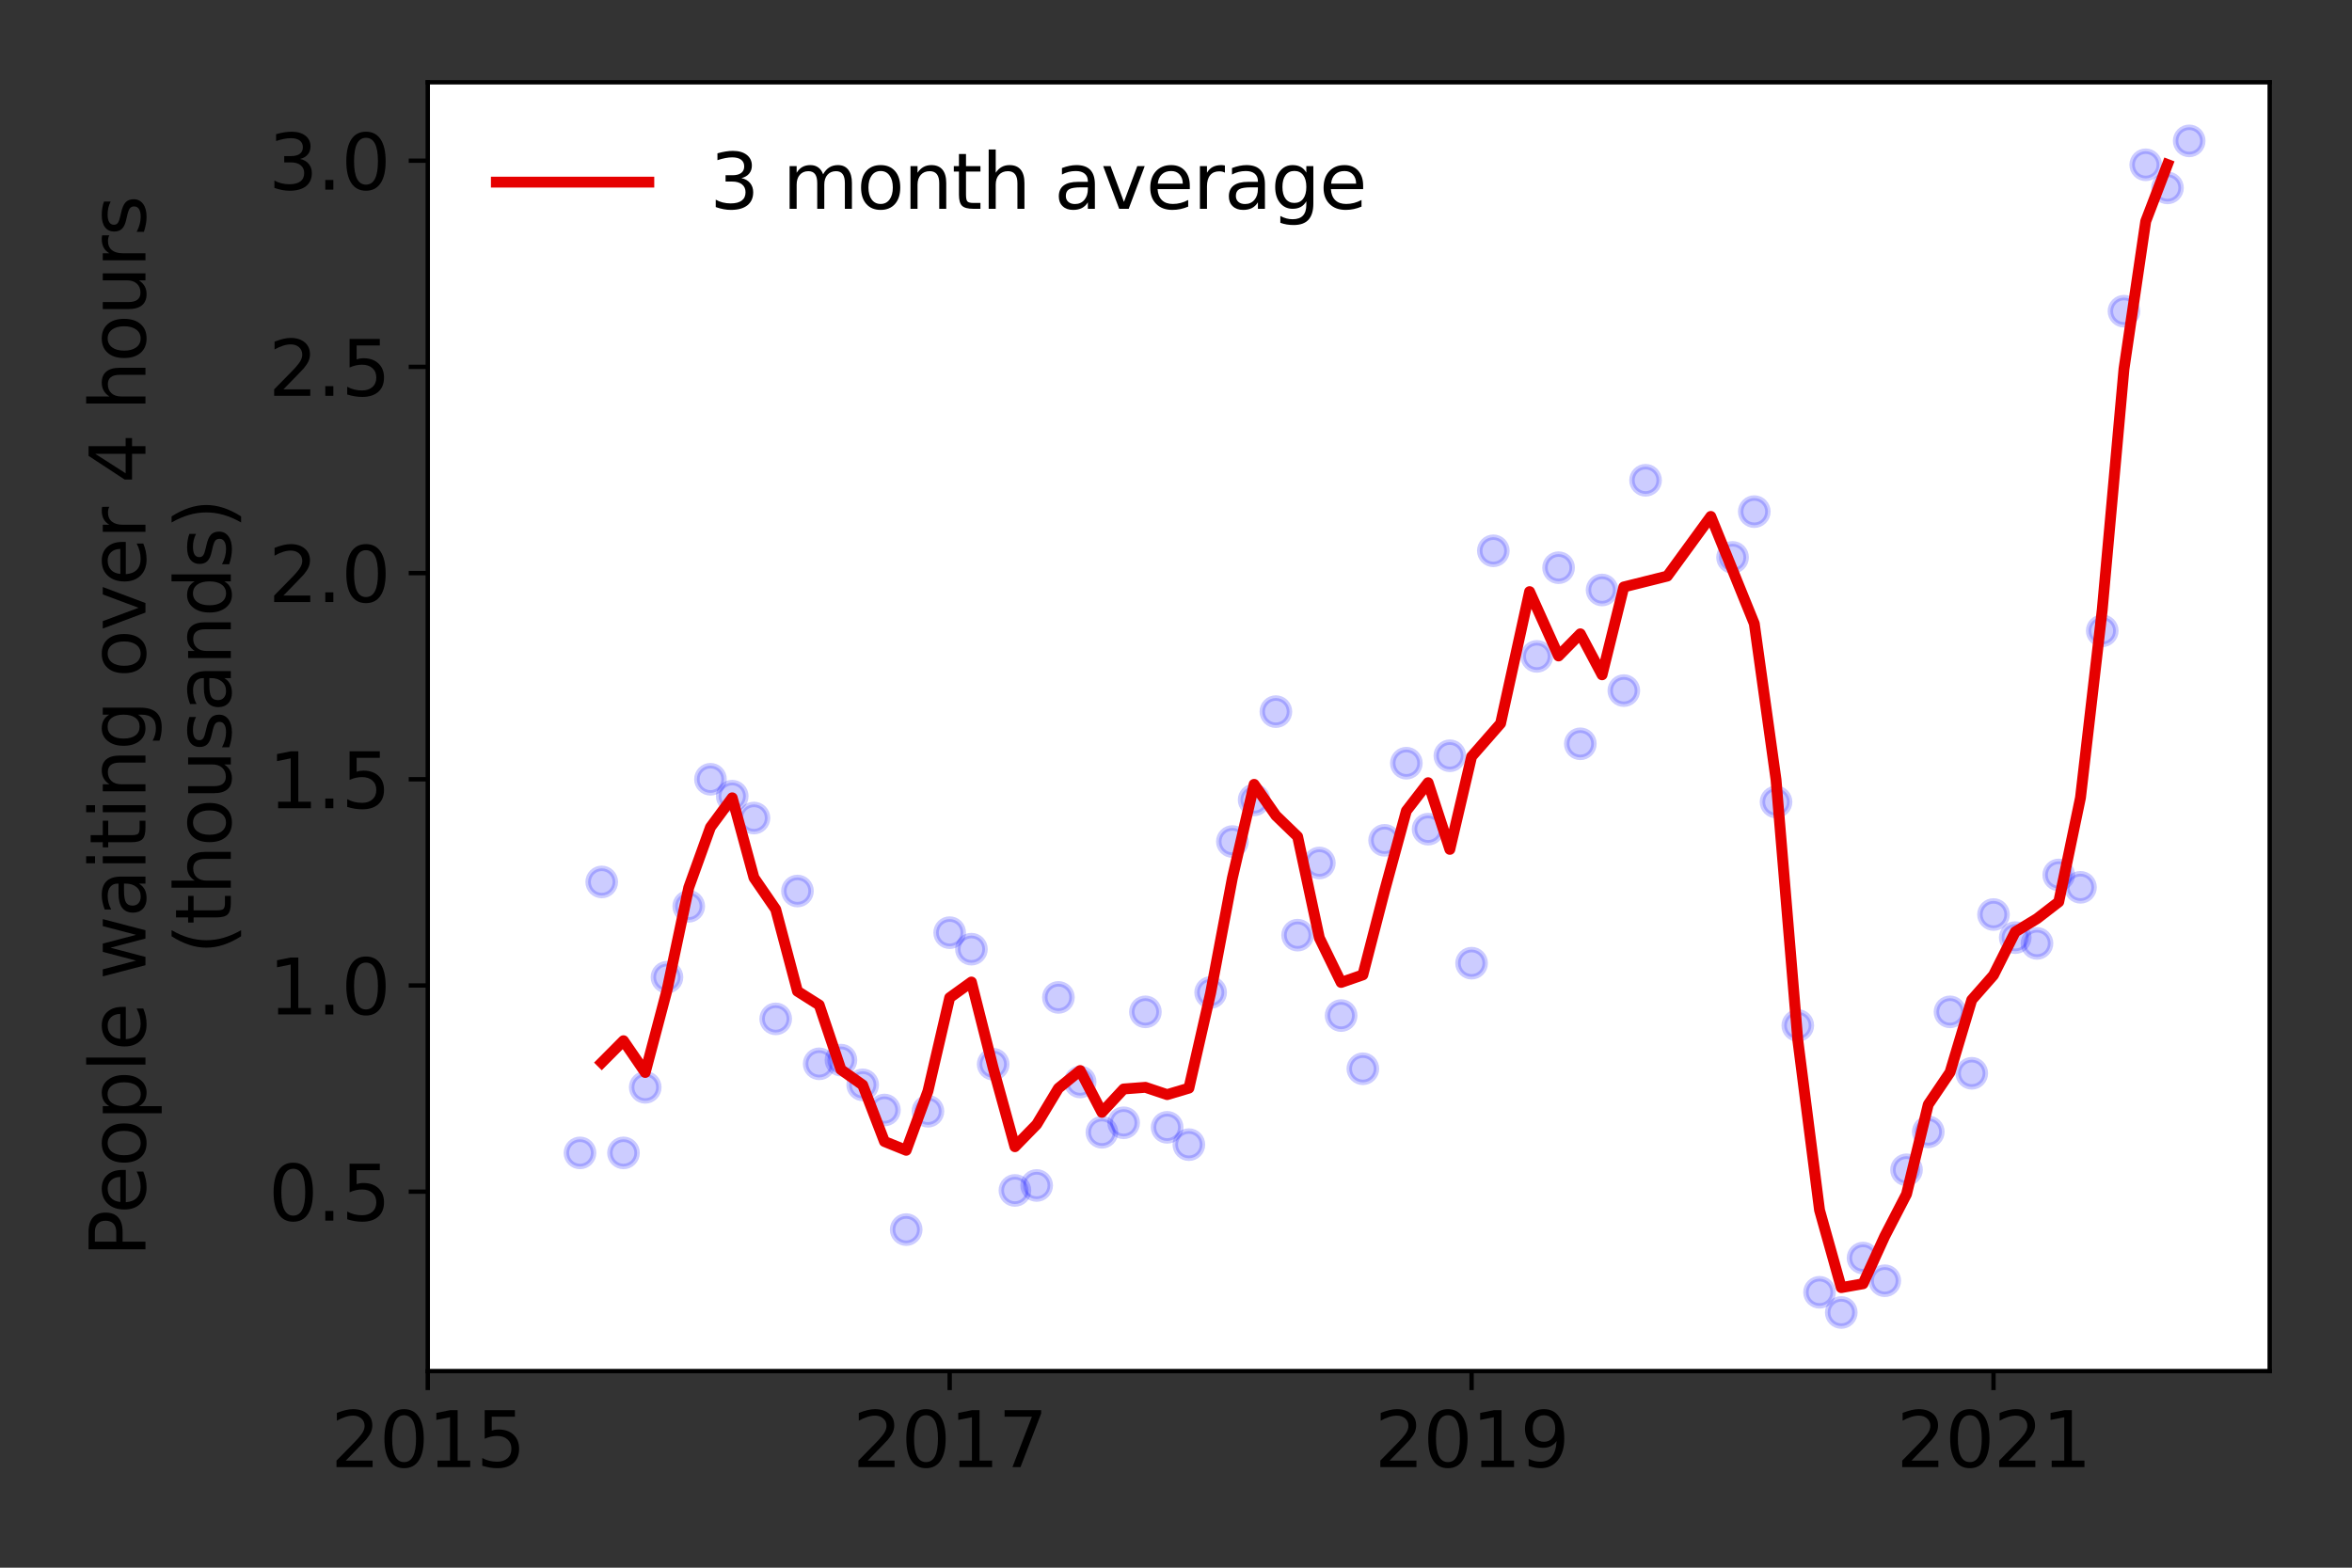 <?xml version="1.0" encoding="utf-8" standalone="no"?>
<!DOCTYPE svg PUBLIC "-//W3C//DTD SVG 1.1//EN"
  "http://www.w3.org/Graphics/SVG/1.1/DTD/svg11.dtd">
<svg height="288pt" version="1.1" viewBox="0 0 432 288" width="432pt" xmlns="http://www.w3.org/2000/svg" xmlns:xlink="http://www.w3.org/1999/xlink">
 <rect x="0" y="0" width="432" height="288" fill="#333333" stroke="none"/>
 <defs>
  <style type="text/css">*{stroke-linecap:butt;stroke-linejoin:round;}</style>
 </defs>
 <g id="figure_1">
  <g id="patch_1">
   <path d="M 0 288 
L 432 288 
L 432 0 
L 0 0 
z
" style="fill:none;"/>
  </g>
  <g id="axes_1">
   <g id="patch_2">
    <path d="M 78.57 251.88 
L 416.88 251.88 
L 416.88 15.12 
L 78.57 15.12 
z
" style="fill:#ffffff;"/>
   </g>
   <g id="matplotlib.axis_1">
    <g id="xtick_1">
     <g id="line2d_1">
      <defs>
       <path d="M 0 0 
L 0 3.5 
" id="mcc6aafa202" style="stroke:#000000;stroke-width:0.8;"/>
      </defs>
      <g>
       <use style="stroke:#000000;stroke-width:0.8;" x="78.57" xlink:href="#mcc6aafa202" y="251.88"/>
      </g>
     </g>
     <g id="text_1">
      <!-- 2015 -->
      <g transform="translate(60.755 269.518)scale(0.14 -0.14)">
       <defs>
        <path d="M 1228 531 
L 3431 531 
L 3431 0 
L 469 0 
L 469 531 
Q 828 903 1448 1529 
Q 2069 2156 2228 2338 
Q 2531 2678 2651 2914 
Q 2772 3150 2772 3378 
Q 2772 3750 2511 3984 
Q 2250 4219 1831 4219 
Q 1534 4219 1204 4116 
Q 875 4013 500 3803 
L 500 4441 
Q 881 4594 1212 4672 
Q 1544 4750 1819 4750 
Q 2544 4750 2975 4387 
Q 3406 4025 3406 3419 
Q 3406 3131 3298 2873 
Q 3191 2616 2906 2266 
Q 2828 2175 2409 1742 
Q 1991 1309 1228 531 
z
" id="DejaVuSans-32" transform="scale(0.016)"/>
        <path d="M 2034 4250 
Q 1547 4250 1301 3770 
Q 1056 3291 1056 2328 
Q 1056 1369 1301 889 
Q 1547 409 2034 409 
Q 2525 409 2770 889 
Q 3016 1369 3016 2328 
Q 3016 3291 2770 3770 
Q 2525 4250 2034 4250 
z
M 2034 4750 
Q 2819 4750 3233 4129 
Q 3647 3509 3647 2328 
Q 3647 1150 3233 529 
Q 2819 -91 2034 -91 
Q 1250 -91 836 529 
Q 422 1150 422 2328 
Q 422 3509 836 4129 
Q 1250 4750 2034 4750 
z
" id="DejaVuSans-30" transform="scale(0.016)"/>
        <path d="M 794 531 
L 1825 531 
L 1825 4091 
L 703 3866 
L 703 4441 
L 1819 4666 
L 2450 4666 
L 2450 531 
L 3481 531 
L 3481 0 
L 794 0 
L 794 531 
z
" id="DejaVuSans-31" transform="scale(0.016)"/>
        <path d="M 691 4666 
L 3169 4666 
L 3169 4134 
L 1269 4134 
L 1269 2991 
Q 1406 3038 1543 3061 
Q 1681 3084 1819 3084 
Q 2600 3084 3056 2656 
Q 3513 2228 3513 1497 
Q 3513 744 3044 326 
Q 2575 -91 1722 -91 
Q 1428 -91 1123 -41 
Q 819 9 494 109 
L 494 744 
Q 775 591 1075 516 
Q 1375 441 1709 441 
Q 2250 441 2565 725 
Q 2881 1009 2881 1497 
Q 2881 1984 2565 2268 
Q 2250 2553 1709 2553 
Q 1456 2553 1204 2497 
Q 953 2441 691 2322 
L 691 4666 
z
" id="DejaVuSans-35" transform="scale(0.016)"/>
       </defs>
       <use xlink:href="#DejaVuSans-32"/>
       <use x="63.623" xlink:href="#DejaVuSans-30"/>
       <use x="127.246" xlink:href="#DejaVuSans-31"/>
       <use x="190.869" xlink:href="#DejaVuSans-35"/>
      </g>
     </g>
    </g>
    <g id="xtick_2">
     <g id="line2d_2">
      <g>
       <use style="stroke:#000000;stroke-width:0.8;" x="174.431" xlink:href="#mcc6aafa202" y="251.88"/>
      </g>
     </g>
     <g id="text_2">
      <!-- 2017 -->
      <g transform="translate(156.616 269.518)scale(0.14 -0.14)">
       <defs>
        <path d="M 525 4666 
L 3525 4666 
L 3525 4397 
L 1831 0 
L 1172 0 
L 2766 4134 
L 525 4134 
L 525 4666 
z
" id="DejaVuSans-37" transform="scale(0.016)"/>
       </defs>
       <use xlink:href="#DejaVuSans-32"/>
       <use x="63.623" xlink:href="#DejaVuSans-30"/>
       <use x="127.246" xlink:href="#DejaVuSans-31"/>
       <use x="190.869" xlink:href="#DejaVuSans-37"/>
      </g>
     </g>
    </g>
    <g id="xtick_3">
     <g id="line2d_3">
      <g>
       <use style="stroke:#000000;stroke-width:0.8;" x="270.292" xlink:href="#mcc6aafa202" y="251.88"/>
      </g>
     </g>
     <g id="text_3">
      <!-- 2019 -->
      <g transform="translate(252.477 269.518)scale(0.14 -0.14)">
       <defs>
        <path d="M 703 97 
L 703 672 
Q 941 559 1184 500 
Q 1428 441 1663 441 
Q 2288 441 2617 861 
Q 2947 1281 2994 2138 
Q 2813 1869 2534 1725 
Q 2256 1581 1919 1581 
Q 1219 1581 811 2004 
Q 403 2428 403 3163 
Q 403 3881 828 4315 
Q 1253 4750 1959 4750 
Q 2769 4750 3195 4129 
Q 3622 3509 3622 2328 
Q 3622 1225 3098 567 
Q 2575 -91 1691 -91 
Q 1453 -91 1209 -44 
Q 966 3 703 97 
z
M 1959 2075 
Q 2384 2075 2632 2365 
Q 2881 2656 2881 3163 
Q 2881 3666 2632 3958 
Q 2384 4250 1959 4250 
Q 1534 4250 1286 3958 
Q 1038 3666 1038 3163 
Q 1038 2656 1286 2365 
Q 1534 2075 1959 2075 
z
" id="DejaVuSans-39" transform="scale(0.016)"/>
       </defs>
       <use xlink:href="#DejaVuSans-32"/>
       <use x="63.623" xlink:href="#DejaVuSans-30"/>
       <use x="127.246" xlink:href="#DejaVuSans-31"/>
       <use x="190.869" xlink:href="#DejaVuSans-39"/>
      </g>
     </g>
    </g>
    <g id="xtick_4">
     <g id="line2d_4">
      <g>
       <use style="stroke:#000000;stroke-width:0.8;" x="366.153" xlink:href="#mcc6aafa202" y="251.88"/>
      </g>
     </g>
     <g id="text_4">
      <!-- 2021 -->
      <g transform="translate(348.338 269.518)scale(0.14 -0.14)">
       <use xlink:href="#DejaVuSans-32"/>
       <use x="63.623" xlink:href="#DejaVuSans-30"/>
       <use x="127.246" xlink:href="#DejaVuSans-32"/>
       <use x="190.869" xlink:href="#DejaVuSans-31"/>
      </g>
     </g>
    </g>
   </g>
   <g id="matplotlib.axis_2">
    <g id="ytick_1">
     <g id="line2d_5">
      <defs>
       <path d="M 0 0 
L -3.5 0 
" id="mfec7b72f8d" style="stroke:#000000;stroke-width:0.8;"/>
      </defs>
      <g>
       <use style="stroke:#000000;stroke-width:0.8;" x="78.57" xlink:href="#mfec7b72f8d" y="218.92"/>
      </g>
     </g>
     <g id="text_5">
      <!-- 0.5 -->
      <g transform="translate(49.306 224.239)scale(0.14 -0.14)">
       <defs>
        <path d="M 684 794 
L 1344 794 
L 1344 0 
L 684 0 
L 684 794 
z
" id="DejaVuSans-2e" transform="scale(0.016)"/>
       </defs>
       <use xlink:href="#DejaVuSans-30"/>
       <use x="63.623" xlink:href="#DejaVuSans-2e"/>
       <use x="95.41" xlink:href="#DejaVuSans-35"/>
      </g>
     </g>
    </g>
    <g id="ytick_2">
     <g id="line2d_6">
      <g>
       <use style="stroke:#000000;stroke-width:0.8;" x="78.57" xlink:href="#mfec7b72f8d" y="181.04"/>
      </g>
     </g>
     <g id="text_6">
      <!-- 1.0 -->
      <g transform="translate(49.306 186.359)scale(0.14 -0.14)">
       <use xlink:href="#DejaVuSans-31"/>
       <use x="63.623" xlink:href="#DejaVuSans-2e"/>
       <use x="95.41" xlink:href="#DejaVuSans-30"/>
      </g>
     </g>
    </g>
    <g id="ytick_3">
     <g id="line2d_7">
      <g>
       <use style="stroke:#000000;stroke-width:0.8;" x="78.57" xlink:href="#mfec7b72f8d" y="143.159"/>
      </g>
     </g>
     <g id="text_7">
      <!-- 1.5 -->
      <g transform="translate(49.306 148.478)scale(0.14 -0.14)">
       <use xlink:href="#DejaVuSans-31"/>
       <use x="63.623" xlink:href="#DejaVuSans-2e"/>
       <use x="95.41" xlink:href="#DejaVuSans-35"/>
      </g>
     </g>
    </g>
    <g id="ytick_4">
     <g id="line2d_8">
      <g>
       <use style="stroke:#000000;stroke-width:0.8;" x="78.57" xlink:href="#mfec7b72f8d" y="105.279"/>
      </g>
     </g>
     <g id="text_8">
      <!-- 2.0 -->
      <g transform="translate(49.306 110.598)scale(0.14 -0.14)">
       <use xlink:href="#DejaVuSans-32"/>
       <use x="63.623" xlink:href="#DejaVuSans-2e"/>
       <use x="95.41" xlink:href="#DejaVuSans-30"/>
      </g>
     </g>
    </g>
    <g id="ytick_5">
     <g id="line2d_9">
      <g>
       <use style="stroke:#000000;stroke-width:0.8;" x="78.57" xlink:href="#mfec7b72f8d" y="67.399"/>
      </g>
     </g>
     <g id="text_9">
      <!-- 2.5 -->
      <g transform="translate(49.306 72.718)scale(0.14 -0.14)">
       <use xlink:href="#DejaVuSans-32"/>
       <use x="63.623" xlink:href="#DejaVuSans-2e"/>
       <use x="95.41" xlink:href="#DejaVuSans-35"/>
      </g>
     </g>
    </g>
    <g id="ytick_6">
     <g id="line2d_10">
      <g>
       <use style="stroke:#000000;stroke-width:0.8;" x="78.57" xlink:href="#mfec7b72f8d" y="29.518"/>
      </g>
     </g>
     <g id="text_10">
      <!-- 3.0 -->
      <g transform="translate(49.306 34.837)scale(0.14 -0.14)">
       <defs>
        <path d="M 2597 2516 
Q 3050 2419 3304 2112 
Q 3559 1806 3559 1356 
Q 3559 666 3084 287 
Q 2609 -91 1734 -91 
Q 1441 -91 1130 -33 
Q 819 25 488 141 
L 488 750 
Q 750 597 1062 519 
Q 1375 441 1716 441 
Q 2309 441 2620 675 
Q 2931 909 2931 1356 
Q 2931 1769 2642 2001 
Q 2353 2234 1838 2234 
L 1294 2234 
L 1294 2753 
L 1863 2753 
Q 2328 2753 2575 2939 
Q 2822 3125 2822 3475 
Q 2822 3834 2567 4026 
Q 2313 4219 1838 4219 
Q 1578 4219 1281 4162 
Q 984 4106 628 3988 
L 628 4550 
Q 988 4650 1302 4700 
Q 1616 4750 1894 4750 
Q 2613 4750 3031 4423 
Q 3450 4097 3450 3541 
Q 3450 3153 3228 2886 
Q 3006 2619 2597 2516 
z
" id="DejaVuSans-33" transform="scale(0.016)"/>
       </defs>
       <use xlink:href="#DejaVuSans-33"/>
       <use x="63.623" xlink:href="#DejaVuSans-2e"/>
       <use x="95.41" xlink:href="#DejaVuSans-30"/>
      </g>
     </g>
    </g>
    <g id="text_11">
     <!-- People waiting over 4 hours -->
     <g transform="translate(26.717 230.925)rotate(-90)scale(0.14 -0.14)">
      <defs>
       <path d="M 1259 4147 
L 1259 2394 
L 2053 2394 
Q 2494 2394 2734 2622 
Q 2975 2850 2975 3272 
Q 2975 3691 2734 3919 
Q 2494 4147 2053 4147 
L 1259 4147 
z
M 628 4666 
L 2053 4666 
Q 2838 4666 3239 4311 
Q 3641 3956 3641 3272 
Q 3641 2581 3239 2228 
Q 2838 1875 2053 1875 
L 1259 1875 
L 1259 0 
L 628 0 
L 628 4666 
z
" id="DejaVuSans-50" transform="scale(0.016)"/>
       <path d="M 3597 1894 
L 3597 1613 
L 953 1613 
Q 991 1019 1311 708 
Q 1631 397 2203 397 
Q 2534 397 2845 478 
Q 3156 559 3463 722 
L 3463 178 
Q 3153 47 2828 -22 
Q 2503 -91 2169 -91 
Q 1331 -91 842 396 
Q 353 884 353 1716 
Q 353 2575 817 3079 
Q 1281 3584 2069 3584 
Q 2775 3584 3186 3129 
Q 3597 2675 3597 1894 
z
M 3022 2063 
Q 3016 2534 2758 2815 
Q 2500 3097 2075 3097 
Q 1594 3097 1305 2825 
Q 1016 2553 972 2059 
L 3022 2063 
z
" id="DejaVuSans-65" transform="scale(0.016)"/>
       <path d="M 1959 3097 
Q 1497 3097 1228 2736 
Q 959 2375 959 1747 
Q 959 1119 1226 758 
Q 1494 397 1959 397 
Q 2419 397 2687 759 
Q 2956 1122 2956 1747 
Q 2956 2369 2687 2733 
Q 2419 3097 1959 3097 
z
M 1959 3584 
Q 2709 3584 3137 3096 
Q 3566 2609 3566 1747 
Q 3566 888 3137 398 
Q 2709 -91 1959 -91 
Q 1206 -91 779 398 
Q 353 888 353 1747 
Q 353 2609 779 3096 
Q 1206 3584 1959 3584 
z
" id="DejaVuSans-6f" transform="scale(0.016)"/>
       <path d="M 1159 525 
L 1159 -1331 
L 581 -1331 
L 581 3500 
L 1159 3500 
L 1159 2969 
Q 1341 3281 1617 3432 
Q 1894 3584 2278 3584 
Q 2916 3584 3314 3078 
Q 3713 2572 3713 1747 
Q 3713 922 3314 415 
Q 2916 -91 2278 -91 
Q 1894 -91 1617 61 
Q 1341 213 1159 525 
z
M 3116 1747 
Q 3116 2381 2855 2742 
Q 2594 3103 2138 3103 
Q 1681 3103 1420 2742 
Q 1159 2381 1159 1747 
Q 1159 1113 1420 752 
Q 1681 391 2138 391 
Q 2594 391 2855 752 
Q 3116 1113 3116 1747 
z
" id="DejaVuSans-70" transform="scale(0.016)"/>
       <path d="M 603 4863 
L 1178 4863 
L 1178 0 
L 603 0 
L 603 4863 
z
" id="DejaVuSans-6c" transform="scale(0.016)"/>
       <path id="DejaVuSans-20" transform="scale(0.016)"/>
       <path d="M 269 3500 
L 844 3500 
L 1563 769 
L 2278 3500 
L 2956 3500 
L 3675 769 
L 4391 3500 
L 4966 3500 
L 4050 0 
L 3372 0 
L 2619 2869 
L 1863 0 
L 1184 0 
L 269 3500 
z
" id="DejaVuSans-77" transform="scale(0.016)"/>
       <path d="M 2194 1759 
Q 1497 1759 1228 1600 
Q 959 1441 959 1056 
Q 959 750 1161 570 
Q 1363 391 1709 391 
Q 2188 391 2477 730 
Q 2766 1069 2766 1631 
L 2766 1759 
L 2194 1759 
z
M 3341 1997 
L 3341 0 
L 2766 0 
L 2766 531 
Q 2569 213 2275 61 
Q 1981 -91 1556 -91 
Q 1019 -91 701 211 
Q 384 513 384 1019 
Q 384 1609 779 1909 
Q 1175 2209 1959 2209 
L 2766 2209 
L 2766 2266 
Q 2766 2663 2505 2880 
Q 2244 3097 1772 3097 
Q 1472 3097 1187 3025 
Q 903 2953 641 2809 
L 641 3341 
Q 956 3463 1253 3523 
Q 1550 3584 1831 3584 
Q 2591 3584 2966 3190 
Q 3341 2797 3341 1997 
z
" id="DejaVuSans-61" transform="scale(0.016)"/>
       <path d="M 603 3500 
L 1178 3500 
L 1178 0 
L 603 0 
L 603 3500 
z
M 603 4863 
L 1178 4863 
L 1178 4134 
L 603 4134 
L 603 4863 
z
" id="DejaVuSans-69" transform="scale(0.016)"/>
       <path d="M 1172 4494 
L 1172 3500 
L 2356 3500 
L 2356 3053 
L 1172 3053 
L 1172 1153 
Q 1172 725 1289 603 
Q 1406 481 1766 481 
L 2356 481 
L 2356 0 
L 1766 0 
Q 1100 0 847 248 
Q 594 497 594 1153 
L 594 3053 
L 172 3053 
L 172 3500 
L 594 3500 
L 594 4494 
L 1172 4494 
z
" id="DejaVuSans-74" transform="scale(0.016)"/>
       <path d="M 3513 2113 
L 3513 0 
L 2938 0 
L 2938 2094 
Q 2938 2591 2744 2837 
Q 2550 3084 2163 3084 
Q 1697 3084 1428 2787 
Q 1159 2491 1159 1978 
L 1159 0 
L 581 0 
L 581 3500 
L 1159 3500 
L 1159 2956 
Q 1366 3272 1645 3428 
Q 1925 3584 2291 3584 
Q 2894 3584 3203 3211 
Q 3513 2838 3513 2113 
z
" id="DejaVuSans-6e" transform="scale(0.016)"/>
       <path d="M 2906 1791 
Q 2906 2416 2648 2759 
Q 2391 3103 1925 3103 
Q 1463 3103 1205 2759 
Q 947 2416 947 1791 
Q 947 1169 1205 825 
Q 1463 481 1925 481 
Q 2391 481 2648 825 
Q 2906 1169 2906 1791 
z
M 3481 434 
Q 3481 -459 3084 -895 
Q 2688 -1331 1869 -1331 
Q 1566 -1331 1297 -1286 
Q 1028 -1241 775 -1147 
L 775 -588 
Q 1028 -725 1275 -790 
Q 1522 -856 1778 -856 
Q 2344 -856 2625 -561 
Q 2906 -266 2906 331 
L 2906 616 
Q 2728 306 2450 153 
Q 2172 0 1784 0 
Q 1141 0 747 490 
Q 353 981 353 1791 
Q 353 2603 747 3093 
Q 1141 3584 1784 3584 
Q 2172 3584 2450 3431 
Q 2728 3278 2906 2969 
L 2906 3500 
L 3481 3500 
L 3481 434 
z
" id="DejaVuSans-67" transform="scale(0.016)"/>
       <path d="M 191 3500 
L 800 3500 
L 1894 563 
L 2988 3500 
L 3597 3500 
L 2284 0 
L 1503 0 
L 191 3500 
z
" id="DejaVuSans-76" transform="scale(0.016)"/>
       <path d="M 2631 2963 
Q 2534 3019 2420 3045 
Q 2306 3072 2169 3072 
Q 1681 3072 1420 2755 
Q 1159 2438 1159 1844 
L 1159 0 
L 581 0 
L 581 3500 
L 1159 3500 
L 1159 2956 
Q 1341 3275 1631 3429 
Q 1922 3584 2338 3584 
Q 2397 3584 2469 3576 
Q 2541 3569 2628 3553 
L 2631 2963 
z
" id="DejaVuSans-72" transform="scale(0.016)"/>
       <path d="M 2419 4116 
L 825 1625 
L 2419 1625 
L 2419 4116 
z
M 2253 4666 
L 3047 4666 
L 3047 1625 
L 3713 1625 
L 3713 1100 
L 3047 1100 
L 3047 0 
L 2419 0 
L 2419 1100 
L 313 1100 
L 313 1709 
L 2253 4666 
z
" id="DejaVuSans-34" transform="scale(0.016)"/>
       <path d="M 3513 2113 
L 3513 0 
L 2938 0 
L 2938 2094 
Q 2938 2591 2744 2837 
Q 2550 3084 2163 3084 
Q 1697 3084 1428 2787 
Q 1159 2491 1159 1978 
L 1159 0 
L 581 0 
L 581 4863 
L 1159 4863 
L 1159 2956 
Q 1366 3272 1645 3428 
Q 1925 3584 2291 3584 
Q 2894 3584 3203 3211 
Q 3513 2838 3513 2113 
z
" id="DejaVuSans-68" transform="scale(0.016)"/>
       <path d="M 544 1381 
L 544 3500 
L 1119 3500 
L 1119 1403 
Q 1119 906 1312 657 
Q 1506 409 1894 409 
Q 2359 409 2629 706 
Q 2900 1003 2900 1516 
L 2900 3500 
L 3475 3500 
L 3475 0 
L 2900 0 
L 2900 538 
Q 2691 219 2414 64 
Q 2138 -91 1772 -91 
Q 1169 -91 856 284 
Q 544 659 544 1381 
z
M 1991 3584 
L 1991 3584 
z
" id="DejaVuSans-75" transform="scale(0.016)"/>
       <path d="M 2834 3397 
L 2834 2853 
Q 2591 2978 2328 3040 
Q 2066 3103 1784 3103 
Q 1356 3103 1142 2972 
Q 928 2841 928 2578 
Q 928 2378 1081 2264 
Q 1234 2150 1697 2047 
L 1894 2003 
Q 2506 1872 2764 1633 
Q 3022 1394 3022 966 
Q 3022 478 2636 193 
Q 2250 -91 1575 -91 
Q 1294 -91 989 -36 
Q 684 19 347 128 
L 347 722 
Q 666 556 975 473 
Q 1284 391 1588 391 
Q 1994 391 2212 530 
Q 2431 669 2431 922 
Q 2431 1156 2273 1281 
Q 2116 1406 1581 1522 
L 1381 1569 
Q 847 1681 609 1914 
Q 372 2147 372 2553 
Q 372 3047 722 3315 
Q 1072 3584 1716 3584 
Q 2034 3584 2315 3537 
Q 2597 3491 2834 3397 
z
" id="DejaVuSans-73" transform="scale(0.016)"/>
      </defs>
      <use xlink:href="#DejaVuSans-50"/>
      <use x="56.678" xlink:href="#DejaVuSans-65"/>
      <use x="118.201" xlink:href="#DejaVuSans-6f"/>
      <use x="179.383" xlink:href="#DejaVuSans-70"/>
      <use x="242.859" xlink:href="#DejaVuSans-6c"/>
      <use x="270.643" xlink:href="#DejaVuSans-65"/>
      <use x="332.166" xlink:href="#DejaVuSans-20"/>
      <use x="363.953" xlink:href="#DejaVuSans-77"/>
      <use x="445.74" xlink:href="#DejaVuSans-61"/>
      <use x="507.02" xlink:href="#DejaVuSans-69"/>
      <use x="534.803" xlink:href="#DejaVuSans-74"/>
      <use x="574.012" xlink:href="#DejaVuSans-69"/>
      <use x="601.795" xlink:href="#DejaVuSans-6e"/>
      <use x="665.174" xlink:href="#DejaVuSans-67"/>
      <use x="728.65" xlink:href="#DejaVuSans-20"/>
      <use x="760.438" xlink:href="#DejaVuSans-6f"/>
      <use x="821.619" xlink:href="#DejaVuSans-76"/>
      <use x="880.799" xlink:href="#DejaVuSans-65"/>
      <use x="942.322" xlink:href="#DejaVuSans-72"/>
      <use x="983.436" xlink:href="#DejaVuSans-20"/>
      <use x="1015.223" xlink:href="#DejaVuSans-34"/>
      <use x="1078.846" xlink:href="#DejaVuSans-20"/>
      <use x="1110.633" xlink:href="#DejaVuSans-68"/>
      <use x="1174.012" xlink:href="#DejaVuSans-6f"/>
      <use x="1235.193" xlink:href="#DejaVuSans-75"/>
      <use x="1298.572" xlink:href="#DejaVuSans-72"/>
      <use x="1339.686" xlink:href="#DejaVuSans-73"/>
     </g>
     <!-- (thousands) -->
     <g transform="translate(42.394 175.325)rotate(-90)scale(0.14 -0.14)">
      <defs>
       <path d="M 1984 4856 
Q 1566 4138 1362 3434 
Q 1159 2731 1159 2009 
Q 1159 1288 1364 580 
Q 1569 -128 1984 -844 
L 1484 -844 
Q 1016 -109 783 600 
Q 550 1309 550 2009 
Q 550 2706 781 3412 
Q 1013 4119 1484 4856 
L 1984 4856 
z
" id="DejaVuSans-28" transform="scale(0.016)"/>
       <path d="M 2906 2969 
L 2906 4863 
L 3481 4863 
L 3481 0 
L 2906 0 
L 2906 525 
Q 2725 213 2448 61 
Q 2172 -91 1784 -91 
Q 1150 -91 751 415 
Q 353 922 353 1747 
Q 353 2572 751 3078 
Q 1150 3584 1784 3584 
Q 2172 3584 2448 3432 
Q 2725 3281 2906 2969 
z
M 947 1747 
Q 947 1113 1208 752 
Q 1469 391 1925 391 
Q 2381 391 2643 752 
Q 2906 1113 2906 1747 
Q 2906 2381 2643 2742 
Q 2381 3103 1925 3103 
Q 1469 3103 1208 2742 
Q 947 2381 947 1747 
z
" id="DejaVuSans-64" transform="scale(0.016)"/>
       <path d="M 513 4856 
L 1013 4856 
Q 1481 4119 1714 3412 
Q 1947 2706 1947 2009 
Q 1947 1309 1714 600 
Q 1481 -109 1013 -844 
L 513 -844 
Q 928 -128 1133 580 
Q 1338 1288 1338 2009 
Q 1338 2731 1133 3434 
Q 928 4138 513 4856 
z
" id="DejaVuSans-29" transform="scale(0.016)"/>
      </defs>
      <use xlink:href="#DejaVuSans-28"/>
      <use x="39.014" xlink:href="#DejaVuSans-74"/>
      <use x="78.223" xlink:href="#DejaVuSans-68"/>
      <use x="141.602" xlink:href="#DejaVuSans-6f"/>
      <use x="202.783" xlink:href="#DejaVuSans-75"/>
      <use x="266.162" xlink:href="#DejaVuSans-73"/>
      <use x="318.262" xlink:href="#DejaVuSans-61"/>
      <use x="379.541" xlink:href="#DejaVuSans-6e"/>
      <use x="442.92" xlink:href="#DejaVuSans-64"/>
      <use x="506.396" xlink:href="#DejaVuSans-73"/>
      <use x="558.496" xlink:href="#DejaVuSans-29"/>
     </g>
    </g>
   </g>
   <g id="line2d_11">
    <defs>
     <path d="M 0 2.5 
C 0.663 2.5 1.299 2.237 1.768 1.768 
C 2.237 1.299 2.5 0.663 2.5 0 
C 2.5 -0.663 2.237 -1.299 1.768 -1.768 
C 1.299 -2.237 0.663 -2.5 0 -2.5 
C -0.663 -2.5 -1.299 -2.237 -1.768 -1.768 
C -2.237 -1.299 -2.5 -0.663 -2.5 0 
C -2.5 0.663 -2.237 1.299 -1.768 1.768 
C -1.299 2.237 -0.663 2.5 0 2.5 
z
" id="mdcce90b3af" style="stroke:#0000ff;stroke-opacity:0.2;"/>
    </defs>
    <g clip-path="url(#p85f254de08)">
     <use style="fill:#0000ff;fill-opacity:0.2;stroke:#0000ff;stroke-opacity:0.2;" x="402.101" xlink:href="#mdcce90b3af" y="25.882"/>
     <use style="fill:#0000ff;fill-opacity:0.2;stroke:#0000ff;stroke-opacity:0.2;" x="398.107" xlink:href="#mdcce90b3af" y="34.519"/>
     <use style="fill:#0000ff;fill-opacity:0.2;stroke:#0000ff;stroke-opacity:0.2;" x="394.113" xlink:href="#mdcce90b3af" y="30.276"/>
     <use style="fill:#0000ff;fill-opacity:0.2;stroke:#0000ff;stroke-opacity:0.2;" x="390.119" xlink:href="#mdcce90b3af" y="57.171"/>
     <use style="fill:#0000ff;fill-opacity:0.2;stroke:#0000ff;stroke-opacity:0.2;" x="386.125" xlink:href="#mdcce90b3af" y="115.886"/>
     <use style="fill:#0000ff;fill-opacity:0.2;stroke:#0000ff;stroke-opacity:0.2;" x="382.13" xlink:href="#mdcce90b3af" y="163.009"/>
     <use style="fill:#0000ff;fill-opacity:0.2;stroke:#0000ff;stroke-opacity:0.2;" x="378.136" xlink:href="#mdcce90b3af" y="160.736"/>
     <use style="fill:#0000ff;fill-opacity:0.2;stroke:#0000ff;stroke-opacity:0.2;" x="374.142" xlink:href="#mdcce90b3af" y="173.312"/>
     <use style="fill:#0000ff;fill-opacity:0.2;stroke:#0000ff;stroke-opacity:0.2;" x="370.148" xlink:href="#mdcce90b3af" y="172.252"/>
     <use style="fill:#0000ff;fill-opacity:0.2;stroke:#0000ff;stroke-opacity:0.2;" x="366.153" xlink:href="#mdcce90b3af" y="168.009"/>
     <use style="fill:#0000ff;fill-opacity:0.2;stroke:#0000ff;stroke-opacity:0.2;" x="362.159" xlink:href="#mdcce90b3af" y="197.177"/>
     <use style="fill:#0000ff;fill-opacity:0.2;stroke:#0000ff;stroke-opacity:0.2;" x="358.165" xlink:href="#mdcce90b3af" y="185.889"/>
     <use style="fill:#0000ff;fill-opacity:0.2;stroke:#0000ff;stroke-opacity:0.2;" x="354.171" xlink:href="#mdcce90b3af" y="207.935"/>
     <use style="fill:#0000ff;fill-opacity:0.2;stroke:#0000ff;stroke-opacity:0.2;" x="350.177" xlink:href="#mdcce90b3af" y="214.905"/>
     <use style="fill:#0000ff;fill-opacity:0.2;stroke:#0000ff;stroke-opacity:0.2;" x="346.182" xlink:href="#mdcce90b3af" y="235.285"/>
     <use style="fill:#0000ff;fill-opacity:0.2;stroke:#0000ff;stroke-opacity:0.2;" x="342.188" xlink:href="#mdcce90b3af" y="231.118"/>
     <use style="fill:#0000ff;fill-opacity:0.2;stroke:#0000ff;stroke-opacity:0.2;" x="338.194" xlink:href="#mdcce90b3af" y="241.118"/>
     <use style="fill:#0000ff;fill-opacity:0.2;stroke:#0000ff;stroke-opacity:0.2;" x="334.2" xlink:href="#mdcce90b3af" y="237.406"/>
     <use style="fill:#0000ff;fill-opacity:0.2;stroke:#0000ff;stroke-opacity:0.2;" x="330.206" xlink:href="#mdcce90b3af" y="188.389"/>
     <use style="fill:#0000ff;fill-opacity:0.2;stroke:#0000ff;stroke-opacity:0.2;" x="326.211" xlink:href="#mdcce90b3af" y="147.326"/>
     <use style="fill:#0000ff;fill-opacity:0.2;stroke:#0000ff;stroke-opacity:0.2;" x="322.217" xlink:href="#mdcce90b3af" y="93.991"/>
     <use style="fill:#0000ff;fill-opacity:0.2;stroke:#0000ff;stroke-opacity:0.2;" x="318.223" xlink:href="#mdcce90b3af" y="102.4"/>
     <use style="fill:#0000ff;fill-opacity:0.2;stroke:#0000ff;stroke-opacity:0.2;" x="302.246" xlink:href="#mdcce90b3af" y="88.233"/>
     <use style="fill:#0000ff;fill-opacity:0.2;stroke:#0000ff;stroke-opacity:0.2;" x="298.252" xlink:href="#mdcce90b3af" y="126.871"/>
     <use style="fill:#0000ff;fill-opacity:0.2;stroke:#0000ff;stroke-opacity:0.2;" x="294.258" xlink:href="#mdcce90b3af" y="108.385"/>
     <use style="fill:#0000ff;fill-opacity:0.2;stroke:#0000ff;stroke-opacity:0.2;" x="290.263" xlink:href="#mdcce90b3af" y="136.644"/>
     <use style="fill:#0000ff;fill-opacity:0.2;stroke:#0000ff;stroke-opacity:0.2;" x="286.269" xlink:href="#mdcce90b3af" y="104.294"/>
     <use style="fill:#0000ff;fill-opacity:0.2;stroke:#0000ff;stroke-opacity:0.2;" x="282.275" xlink:href="#mdcce90b3af" y="120.583"/>
     <use style="fill:#0000ff;fill-opacity:0.2;stroke:#0000ff;stroke-opacity:0.2;" x="274.287" xlink:href="#mdcce90b3af" y="101.188"/>
     <use style="fill:#0000ff;fill-opacity:0.2;stroke:#0000ff;stroke-opacity:0.2;" x="270.292" xlink:href="#mdcce90b3af" y="176.949"/>
     <use style="fill:#0000ff;fill-opacity:0.2;stroke:#0000ff;stroke-opacity:0.2;" x="266.298" xlink:href="#mdcce90b3af" y="138.841"/>
     <use style="fill:#0000ff;fill-opacity:0.2;stroke:#0000ff;stroke-opacity:0.2;" x="262.304" xlink:href="#mdcce90b3af" y="152.327"/>
     <use style="fill:#0000ff;fill-opacity:0.2;stroke:#0000ff;stroke-opacity:0.2;" x="258.31" xlink:href="#mdcce90b3af" y="140.205"/>
     <use style="fill:#0000ff;fill-opacity:0.2;stroke:#0000ff;stroke-opacity:0.2;" x="254.315" xlink:href="#mdcce90b3af" y="154.372"/>
     <use style="fill:#0000ff;fill-opacity:0.2;stroke:#0000ff;stroke-opacity:0.2;" x="250.321" xlink:href="#mdcce90b3af" y="196.344"/>
     <use style="fill:#0000ff;fill-opacity:0.2;stroke:#0000ff;stroke-opacity:0.2;" x="246.327" xlink:href="#mdcce90b3af" y="186.57"/>
     <use style="fill:#0000ff;fill-opacity:0.2;stroke:#0000ff;stroke-opacity:0.2;" x="242.333" xlink:href="#mdcce90b3af" y="158.539"/>
     <use style="fill:#0000ff;fill-opacity:0.2;stroke:#0000ff;stroke-opacity:0.2;" x="238.339" xlink:href="#mdcce90b3af" y="171.797"/>
     <use style="fill:#0000ff;fill-opacity:0.2;stroke:#0000ff;stroke-opacity:0.2;" x="234.344" xlink:href="#mdcce90b3af" y="130.735"/>
     <use style="fill:#0000ff;fill-opacity:0.2;stroke:#0000ff;stroke-opacity:0.2;" x="230.35" xlink:href="#mdcce90b3af" y="146.948"/>
     <use style="fill:#0000ff;fill-opacity:0.2;stroke:#0000ff;stroke-opacity:0.2;" x="226.356" xlink:href="#mdcce90b3af" y="154.599"/>
     <use style="fill:#0000ff;fill-opacity:0.2;stroke:#0000ff;stroke-opacity:0.2;" x="222.362" xlink:href="#mdcce90b3af" y="182.328"/>
     <use style="fill:#0000ff;fill-opacity:0.2;stroke:#0000ff;stroke-opacity:0.2;" x="218.368" xlink:href="#mdcce90b3af" y="210.284"/>
     <use style="fill:#0000ff;fill-opacity:0.2;stroke:#0000ff;stroke-opacity:0.2;" x="214.373" xlink:href="#mdcce90b3af" y="207.102"/>
     <use style="fill:#0000ff;fill-opacity:0.2;stroke:#0000ff;stroke-opacity:0.2;" x="210.379" xlink:href="#mdcce90b3af" y="185.889"/>
     <use style="fill:#0000ff;fill-opacity:0.2;stroke:#0000ff;stroke-opacity:0.2;" x="206.385" xlink:href="#mdcce90b3af" y="206.268"/>
     <use style="fill:#0000ff;fill-opacity:0.2;stroke:#0000ff;stroke-opacity:0.2;" x="202.391" xlink:href="#mdcce90b3af" y="208.011"/>
     <use style="fill:#0000ff;fill-opacity:0.2;stroke:#0000ff;stroke-opacity:0.2;" x="198.396" xlink:href="#mdcce90b3af" y="198.768"/>
     <use style="fill:#0000ff;fill-opacity:0.2;stroke:#0000ff;stroke-opacity:0.2;" x="194.402" xlink:href="#mdcce90b3af" y="183.237"/>
     <use style="fill:#0000ff;fill-opacity:0.2;stroke:#0000ff;stroke-opacity:0.2;" x="190.408" xlink:href="#mdcce90b3af" y="217.784"/>
     <use style="fill:#0000ff;fill-opacity:0.2;stroke:#0000ff;stroke-opacity:0.2;" x="186.414" xlink:href="#mdcce90b3af" y="218.693"/>
     <use style="fill:#0000ff;fill-opacity:0.2;stroke:#0000ff;stroke-opacity:0.2;" x="182.42" xlink:href="#mdcce90b3af" y="195.51"/>
     <use style="fill:#0000ff;fill-opacity:0.2;stroke:#0000ff;stroke-opacity:0.2;" x="178.425" xlink:href="#mdcce90b3af" y="174.373"/>
     <use style="fill:#0000ff;fill-opacity:0.2;stroke:#0000ff;stroke-opacity:0.2;" x="174.431" xlink:href="#mdcce90b3af" y="171.343"/>
     <use style="fill:#0000ff;fill-opacity:0.2;stroke:#0000ff;stroke-opacity:0.2;" x="170.437" xlink:href="#mdcce90b3af" y="204.147"/>
     <use style="fill:#0000ff;fill-opacity:0.2;stroke:#0000ff;stroke-opacity:0.2;" x="166.443" xlink:href="#mdcce90b3af" y="225.89"/>
     <use style="fill:#0000ff;fill-opacity:0.2;stroke:#0000ff;stroke-opacity:0.2;" x="162.449" xlink:href="#mdcce90b3af" y="203.92"/>
     <use style="fill:#0000ff;fill-opacity:0.2;stroke:#0000ff;stroke-opacity:0.2;" x="158.454" xlink:href="#mdcce90b3af" y="199.298"/>
     <use style="fill:#0000ff;fill-opacity:0.2;stroke:#0000ff;stroke-opacity:0.2;" x="154.46" xlink:href="#mdcce90b3af" y="194.753"/>
     <use style="fill:#0000ff;fill-opacity:0.2;stroke:#0000ff;stroke-opacity:0.2;" x="150.466" xlink:href="#mdcce90b3af" y="195.434"/>
     <use style="fill:#0000ff;fill-opacity:0.2;stroke:#0000ff;stroke-opacity:0.2;" x="146.472" xlink:href="#mdcce90b3af" y="163.691"/>
     <use style="fill:#0000ff;fill-opacity:0.2;stroke:#0000ff;stroke-opacity:0.2;" x="142.477" xlink:href="#mdcce90b3af" y="187.177"/>
     <use style="fill:#0000ff;fill-opacity:0.2;stroke:#0000ff;stroke-opacity:0.2;" x="138.483" xlink:href="#mdcce90b3af" y="150.281"/>
     <use style="fill:#0000ff;fill-opacity:0.2;stroke:#0000ff;stroke-opacity:0.2;" x="134.489" xlink:href="#mdcce90b3af" y="146.266"/>
     <use style="fill:#0000ff;fill-opacity:0.2;stroke:#0000ff;stroke-opacity:0.2;" x="130.495" xlink:href="#mdcce90b3af" y="143.159"/>
     <use style="fill:#0000ff;fill-opacity:0.2;stroke:#0000ff;stroke-opacity:0.2;" x="126.501" xlink:href="#mdcce90b3af" y="166.494"/>
     <use style="fill:#0000ff;fill-opacity:0.2;stroke:#0000ff;stroke-opacity:0.2;" x="122.506" xlink:href="#mdcce90b3af" y="179.525"/>
     <use style="fill:#0000ff;fill-opacity:0.2;stroke:#0000ff;stroke-opacity:0.2;" x="118.512" xlink:href="#mdcce90b3af" y="199.753"/>
     <use style="fill:#0000ff;fill-opacity:0.2;stroke:#0000ff;stroke-opacity:0.2;" x="114.518" xlink:href="#mdcce90b3af" y="211.799"/>
     <use style="fill:#0000ff;fill-opacity:0.2;stroke:#0000ff;stroke-opacity:0.2;" x="110.524" xlink:href="#mdcce90b3af" y="162.024"/>
     <use style="fill:#0000ff;fill-opacity:0.2;stroke:#0000ff;stroke-opacity:0.2;" x="106.53" xlink:href="#mdcce90b3af" y="211.799"/>
    </g>
   </g>
   <g id="line2d_12">
    <path clip-path="url(#p85f254de08)" d="M 398.107 30.225 
L 394.113 40.655 
L 390.119 67.778 
L 386.125 112.022 
L 382.13 146.543 
L 378.136 165.686 
L 374.142 168.767 
L 370.148 171.191 
L 366.153 179.146 
L 362.159 183.692 
L 358.165 197 
L 354.171 202.909 
L 350.177 219.375 
L 346.182 227.102 
L 342.188 235.84 
L 338.194 236.547 
L 334.2 222.304 
L 330.206 191.04 
L 326.211 143.235 
L 322.217 114.572 
L 314.229 94.875 
L 306.24 105.835 
L 298.252 107.83 
L 294.258 123.967 
L 290.263 116.441 
L 286.269 120.507 
L 280.944 108.688 
L 275.618 132.907 
L 270.292 138.993 
L 266.298 156.039 
L 262.304 143.791 
L 258.31 148.968 
L 254.315 163.64 
L 250.321 179.095 
L 246.327 180.484 
L 242.333 172.302 
L 238.339 153.69 
L 234.344 149.826 
L 230.35 144.094 
L 226.356 161.292 
L 222.362 182.404 
L 218.368 199.904 
L 214.373 201.091 
L 210.379 199.753 
L 206.385 200.056 
L 202.391 204.349 
L 198.396 196.672 
L 194.402 199.93 
L 190.408 206.571 
L 186.414 210.662 
L 182.42 196.192 
L 178.425 180.409 
L 174.431 183.287 
L 170.437 200.46 
L 166.443 211.319 
L 162.449 209.703 
L 158.454 199.323 
L 154.46 196.495 
L 150.466 184.626 
L 146.472 182.101 
L 142.477 167.049 
L 138.483 161.241 
L 134.489 146.569 
L 130.495 151.973 
L 126.501 163.059 
L 122.506 181.924 
L 118.512 197.025 
L 114.518 191.192 
L 110.524 195.207 
" style="fill:none;stroke:#e60000;stroke-linecap:square;stroke-width:2;"/>
   </g>
   <g id="patch_3">
    <path d="M 78.57 251.88 
L 78.57 15.12 
" style="fill:none;stroke:#000000;stroke-linecap:square;stroke-linejoin:miter;stroke-width:0.8;"/>
   </g>
   <g id="patch_4">
    <path d="M 416.88 251.88 
L 416.88 15.12 
" style="fill:none;stroke:#000000;stroke-linecap:square;stroke-linejoin:miter;stroke-width:0.8;"/>
   </g>
   <g id="patch_5">
    <path d="M 78.57 251.88 
L 416.88 251.88 
" style="fill:none;stroke:#000000;stroke-linecap:square;stroke-linejoin:miter;stroke-width:0.8;"/>
   </g>
   <g id="patch_6">
    <path d="M 78.57 15.12 
L 416.88 15.12 
" style="fill:none;stroke:#000000;stroke-linecap:square;stroke-linejoin:miter;stroke-width:0.8;"/>
   </g>
   <g id="legend_1">
    <g id="line2d_13">
     <path d="M 91.17 33.458 
L 119.17 33.458 
" style="fill:none;stroke:#e60000;stroke-linecap:square;stroke-width:2;"/>
    </g>
    <g id="line2d_14"/>
    <g id="text_12">
     <!-- 3 month average -->
     <g transform="translate(130.37 38.358)scale(0.14 -0.14)">
      <defs>
       <path d="M 3328 2828 
Q 3544 3216 3844 3400 
Q 4144 3584 4550 3584 
Q 5097 3584 5394 3201 
Q 5691 2819 5691 2113 
L 5691 0 
L 5113 0 
L 5113 2094 
Q 5113 2597 4934 2840 
Q 4756 3084 4391 3084 
Q 3944 3084 3684 2787 
Q 3425 2491 3425 1978 
L 3425 0 
L 2847 0 
L 2847 2094 
Q 2847 2600 2669 2842 
Q 2491 3084 2119 3084 
Q 1678 3084 1418 2786 
Q 1159 2488 1159 1978 
L 1159 0 
L 581 0 
L 581 3500 
L 1159 3500 
L 1159 2956 
Q 1356 3278 1631 3431 
Q 1906 3584 2284 3584 
Q 2666 3584 2933 3390 
Q 3200 3197 3328 2828 
z
" id="DejaVuSans-6d" transform="scale(0.016)"/>
      </defs>
      <use xlink:href="#DejaVuSans-33"/>
      <use x="63.623" xlink:href="#DejaVuSans-20"/>
      <use x="95.41" xlink:href="#DejaVuSans-6d"/>
      <use x="192.822" xlink:href="#DejaVuSans-6f"/>
      <use x="254.004" xlink:href="#DejaVuSans-6e"/>
      <use x="317.383" xlink:href="#DejaVuSans-74"/>
      <use x="356.592" xlink:href="#DejaVuSans-68"/>
      <use x="419.971" xlink:href="#DejaVuSans-20"/>
      <use x="451.758" xlink:href="#DejaVuSans-61"/>
      <use x="513.037" xlink:href="#DejaVuSans-76"/>
      <use x="572.217" xlink:href="#DejaVuSans-65"/>
      <use x="633.74" xlink:href="#DejaVuSans-72"/>
      <use x="674.854" xlink:href="#DejaVuSans-61"/>
      <use x="736.133" xlink:href="#DejaVuSans-67"/>
      <use x="799.609" xlink:href="#DejaVuSans-65"/>
     </g>
    </g>
   </g>
  </g>
 </g>
 <defs>
  <clipPath id="p85f254de08">
   <rect height="236.76" width="338.31" x="78.57" y="15.12"/>
  </clipPath>
 </defs>
</svg>
